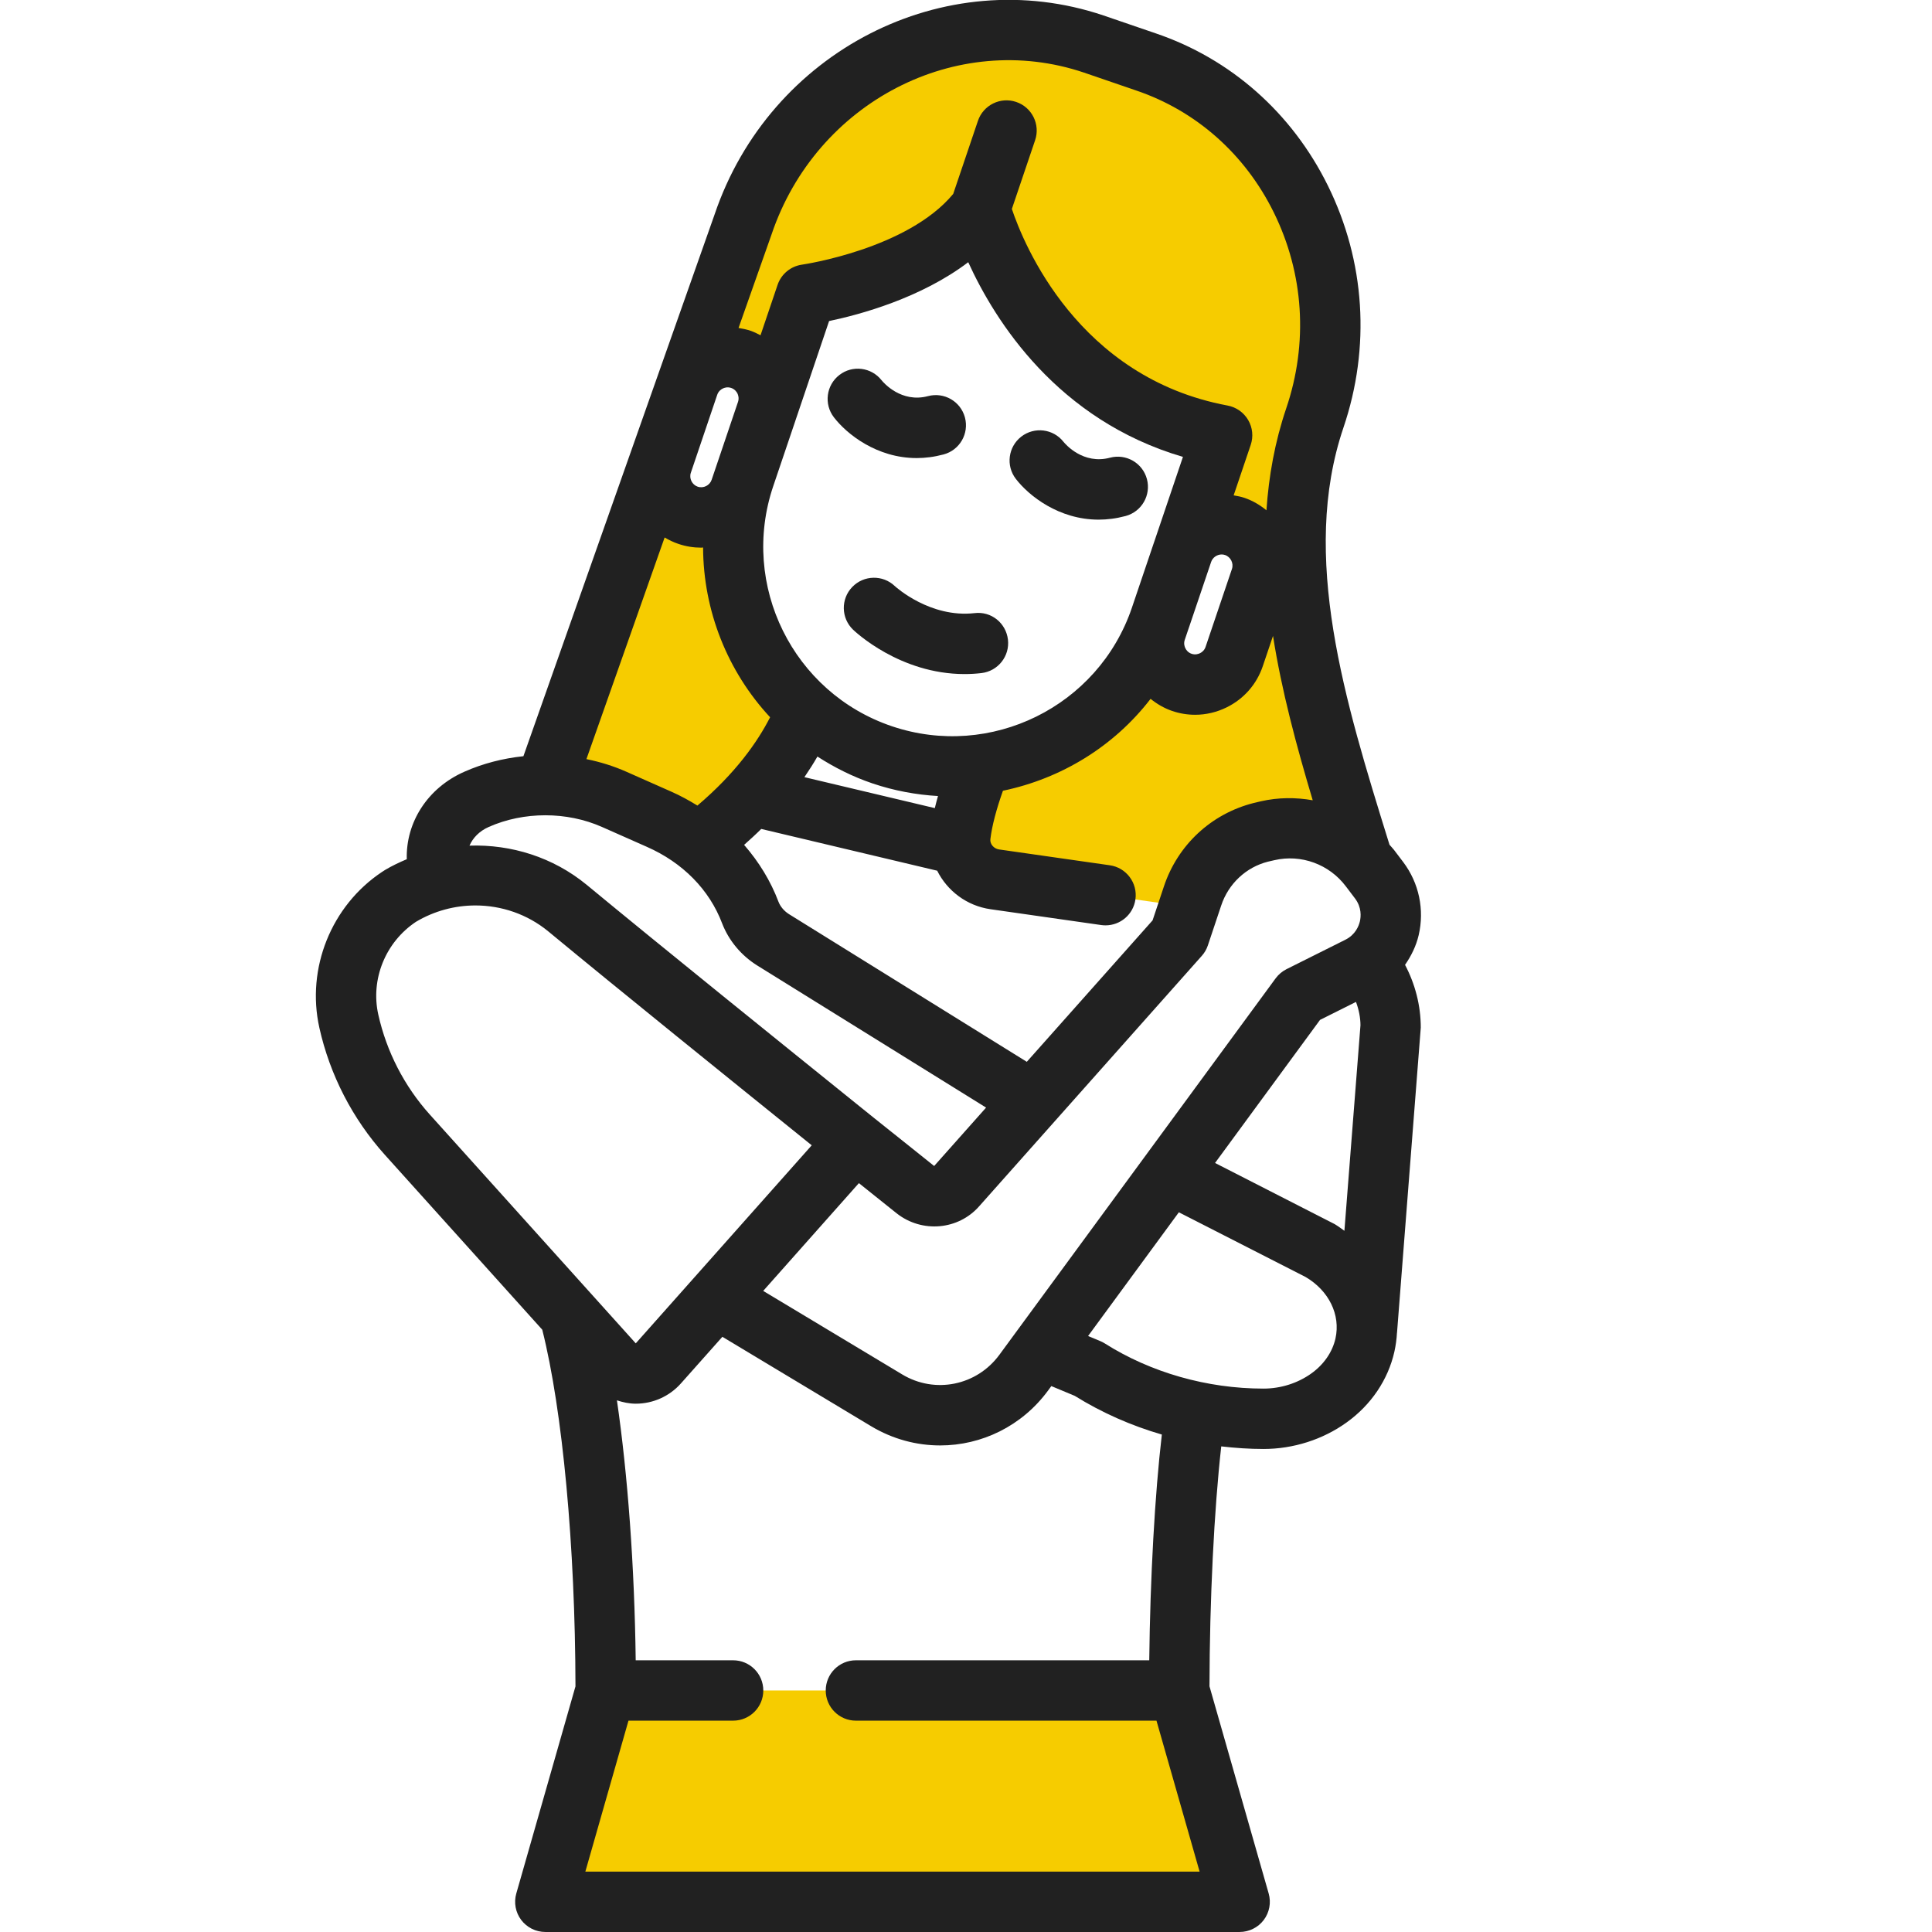 <?xml version="1.0" encoding="utf-8"?>
<!-- Generator: Adobe Illustrator 25.4.1, SVG Export Plug-In . SVG Version: 6.00 Build 0)  -->
<svg version="1.1" id="One_Color" xmlns="http://www.w3.org/2000/svg" xmlns:xlink="http://www.w3.org/1999/xlink" x="0px" y="0px"
	 viewBox="0 0 512 512" enable-background="new 0 0 512 512" xml:space="preserve">
<g id="XMLID_00000065072603358251955520000008976438341674597780_">
	<g>
		<polygon fill="#F6CC00" points="312.516,447.993 328.516,503.993 144.516,503.993 160.516,447.993 		"/>
		<path fill="#F6CC00" d="M213.636,78.073l-10.48,30.96c0.4-1.12,0.56-2.32,0.56-3.52c0-4.48-2.8-8.8-7.36-10.32
			c-5.68-1.92-11.92,1.2-13.84,6.88l-0.56-0.16l14.96-42.4c13.2-39.12,55.04-60.64,92.96-47.84l13.76,4.72
			c37.84,12.8,58.08,55.28,44.8,94.4c-4.24,12.56-5.6,25.44-5.04,38.48l-8.8,0.56c0-4.48-2.8-8.8-7.36-10.32
			c-5.68-1.92-11.84,1.12-13.84,6.72l10.48-30.88c-50.56-9.44-64.16-60.08-64.16-60.08
			C245.876,73.593,213.636,78.073,213.636,78.073z"/>
		<path fill="#F6CC00" d="M196.996,127.273c-1.84,5.84-2.72,11.68-2.72,17.52c0,16.56,7.2,32.4,19.44,43.44
			c-2.4,6.16-6.72,14.08-14.64,22.64c-3.76,4.08-8.32,8.4-13.92,12.64c-3.12-2.56-6.64-4.72-10.48-6.4l-11.92-5.28
			c-5.76-2.56-12-3.84-18.24-3.84l37.44-106.08l0.56,0.16l-7.04,20.64c-1.92,5.68,1.2,11.92,6.88,13.84
			c5.68,1.92,11.92-1.12,13.84-6.8L196.996,127.273z"/>
		<path fill="#F6CC00" d="M327.076,173.993l6.96-20.64c0.4-1.12,0.56-2.32,0.56-3.52l8.8-0.56c1.12,25.68,9.52,52.16,17.6,78.24
			l-0.08,0.08c-6.4-6.64-15.84-9.52-24.96-7.44l-1.76,0.4c-8.48,2.16-15.36,8.48-18.16,16.88l-0.96,2.96l-51.44-7.36
			c-4.8-0.64-8.56-4.48-9.12-9.04c-0.08-0.88-0.08-1.68,0-2.56c0.72-6,3.04-13.12,5.36-18.88c26.16-7.04,40.56-19.68,47.36-38.24
			l-0.88,2.72c-1.92,5.68,1.2,11.92,6.88,13.84S325.156,179.673,327.076,173.993z"/>
	</g>
</g>
<path fill="#212121" d="M250.063,120.431c4.266-1.141,6.797-5.531,5.656-9.797s-5.516-6.797-9.797-5.656
	c-7.062,1.867-11.758-3.531-12.305-4.219c-2.711-3.438-7.695-4.078-11.172-1.383c-3.5,2.695-4.148,7.719-1.453,11.219
	c3.438,4.469,11.383,10.797,21.93,10.797C245.188,121.392,247.57,121.095,250.063,120.431z"/>
<path fill="#212121" d="M258.258,162.485c-11.773,1.328-20.883-6.945-21.117-7.164c-3.18-3.039-8.219-2.938-11.281,0.234
	c-3.07,3.18-2.977,8.242,0.203,11.312c0.539,0.516,12.406,11.766,29.539,11.766c1.461,0,2.953-0.078,4.484-0.258
	c4.391-0.508,7.539-4.477,7.031-8.859C266.61,165.126,262.711,161.938,258.258,162.485z"/>
<path fill="#212121" d="M269.211,126.915c3.445,4.469,11.391,10.797,21.938,10.797c2.266,0,4.648-0.297,7.141-0.961
	c4.266-1.141,6.797-5.531,5.656-9.797s-5.516-6.797-9.797-5.656c-7.07,1.875-11.75-3.523-12.32-4.219
	c-2.695-3.438-7.688-4.055-11.164-1.383C267.164,118.399,266.516,123.423,269.211,126.915z"/>
<path fill="#212121" d="M371.86,228.446l-2.445-3.227c-0.363-0.481-0.793-0.887-1.178-1.345L368,223.118
	c-11.555-37.234-23.5-75.734-11.984-109.758c7.242-21.336,5.781-44.133-4.125-64.188c-9.516-19.273-25.742-33.609-45.664-40.352
	L292.43,4.095c-42.172-14.227-88.445,9.469-103.062,52.758l-50.659,143.548c-5.43,0.571-10.75,1.936-15.653,4.116
	c-9.77,4.292-15.534,13.459-15.255,23.182c-1.968,0.831-3.913,1.749-5.784,2.865c-0.109,0.062-0.711,0.453-0.82,0.531
	c-13.406,8.938-20.062,25.508-16.57,41.242c2.789,12.516,8.797,24.18,17.375,33.719l41.703,46.328
	c5.385,21.399,8.735,57.415,8.8,94.523l-15.683,54.891c-0.688,2.414-0.203,5.008,1.305,7.016c1.516,2,3.883,3.18,6.391,3.18h184
	c2.508,0,4.875-1.18,6.391-3.18c1.508-2.008,1.992-4.602,1.305-7.016l-15.688-54.906c0.037-22.907,1.225-46.761,3.118-63.587
	c3.695,0.425,7.425,0.688,11.194,0.688c7.898,0,15.719-2.492,22.016-7.023c6.492-4.648,10.992-11.305,12.672-18.758
	c0.372-1.671,0.594-3.341,0.683-5.001l0.013,0.001l6.297-80.898c0-5.86-1.498-11.55-4.167-16.619
	c1.639-2.372,2.936-4.991,3.613-7.874C377.539,241.056,376.047,233.993,371.86,228.446z M360.539,271.688l-4.258,54.484
	c-0.857-0.603-1.673-1.237-2.602-1.781l-31.682-16.19l27.823-37.919l9.53-4.763C360.116,267.567,360.527,269.685,360.539,271.688z
	 M264.86,359.017c-6,8.188-17.07,10.438-25.742,5.234l-36.859-22.148l25.359-28.562c1.484,1.18,2.883,2.305,4.195,3.359l5.836,4.664
	c6.711,5.273,16.344,4.414,21.883-1.938l58.961-66.32c0.719-0.805,1.273-1.75,1.609-2.781l3.531-10.562
	c1.922-5.789,6.609-10.148,12.367-11.609l1.727-0.398c7.094-1.648,14.539,1.094,18.922,6.914l2.445,3.227
	c1.797,2.383,1.578,4.828,1.289,6.078c-0.297,1.242-1.18,3.531-3.852,4.867l-15.594,7.797c-1.133,0.57-2.117,1.398-2.875,2.422
	L264.86,359.017z M176.135,142.435c1.132,0.677,2.339,1.259,3.638,1.699c2,0.68,4.039,1,6.039,1c0.173,0,0.341-0.035,0.513-0.04
	c0.059,16.771,6.483,32.867,17.76,44.986c-3.356,6.583-9.159,14.822-19.261,23.405c-2.203-1.352-4.484-2.616-6.918-3.687
	l-11.898-5.273c-3.375-1.498-6.941-2.609-10.6-3.349L176.135,142.435z M323.758,146.938c0.297,0,0.594,0.047,0.891,0.148
	c1.492,0.508,2.336,2.203,1.828,3.695l-6.992,20.664c-0.328,0.977-1.062,1.461-1.469,1.656c-0.422,0.211-1.25,0.492-2.219,0.164
	c-0.977-0.328-1.469-1.062-1.664-1.477c-0.203-0.406-0.492-1.234-0.164-2.211l1.146-3.384c0.007-0.021,0.019-0.04,0.026-0.061
	l5.823-17.214C321.37,147.719,322.541,146.938,323.758,146.938z M305.823,143.751c-0.005,0.014-0.013,0.025-0.018,0.039
	l-5.862,17.325c-8.91,26.142-37.408,40.187-63.583,31.347c-26.201-8.864-40.3-37.391-31.454-63.594l5.837-17.25
	c0.002-0.008,0.003-0.016,0.005-0.023l8.971-26.516c8.062-1.68,24.281-6.039,36.875-15.594
	c7.125,15.625,23.633,41.836,56.898,51.594L305.823,143.751z M213.177,205.955c1.284-1.881,2.446-3.709,3.449-5.463
	c4.481,2.89,9.333,5.342,14.608,7.126c5.745,1.94,11.566,3.003,17.344,3.339c-0.296,1.06-0.589,2.121-0.843,3.201L213.177,205.955z
	 M195.587,106.481l-5.05,14.929l-1.943,5.739c-0.5,1.492-2.18,2.344-3.695,1.828c-1.492-0.508-2.328-2.195-1.82-3.688l6.992-20.664
	c0.328-0.977,1.062-1.461,1.477-1.664c0.398-0.203,1.219-0.484,2.211-0.156c0.984,0.336,1.469,1.062,1.672,1.469
	C195.624,104.687,195.908,105.51,195.587,106.481z M201.738,219.678l46.627,11.067c2.648,5.308,7.811,9.308,14.135,10.209
	l29.344,4.195c0.383,0.055,0.766,0.078,1.141,0.078c3.922,0,7.344-2.875,7.914-6.867c0.625-4.375-2.414-8.43-6.789-9.055
	l-29.352-4.195c-1.383-0.195-2.461-1.445-2.297-2.727c0.415-3.493,1.595-7.96,3.33-12.827c15.394-3.208,29.394-11.706,39.125-24.354
	c1.708,1.374,3.623,2.498,5.756,3.22c1.977,0.672,4.016,1,6.047,1c2.867,0,5.727-0.664,8.383-1.977
	c4.539-2.242,7.922-6.102,9.539-10.875l2.722-8.044c2.281,14.529,6.2,29.102,10.525,43.558c-4.478-0.801-9.137-0.785-13.739,0.267
	l-1.922,0.453c-11.234,2.852-20.117,11.117-23.773,22.094l-3.008,9.008l-33.332,37.484l-63.02-39.132
	c-1.289-0.812-2.281-1.992-2.773-3.25c-2.103-5.574-5.228-10.636-9.124-15.108C198.782,222.488,200.334,221.077,201.738,219.678z
	 M287.281,19.243l13.789,4.727c15.898,5.383,28.852,16.844,36.477,32.289c8.008,16.219,9.188,34.672,3.312,51.969
	c-3.014,8.906-4.62,17.924-5.238,27.005c-1.704-1.393-3.637-2.555-5.84-3.302c-0.944-0.32-1.897-0.491-2.85-0.656l4.521-13.367
	c0.742-2.195,0.5-4.609-0.68-6.609c-1.172-2-3.156-3.391-5.43-3.82c-39.68-7.391-54.062-42.797-57.188-52.102l6.164-18.219
	c1.414-4.18-0.828-8.727-5.016-10.141c-4.172-1.422-8.727,0.828-10.141,5.016l-6.547,19.352
	c-12.125,14.648-39.789,18.711-40.078,18.75c-2.992,0.422-5.5,2.492-6.469,5.359l-4.519,13.356c-0.859-0.447-1.727-0.885-2.661-1.2
	c-1.041-0.352-2.101-0.57-3.164-0.737l8.766-24.841C216.32,27.04,253.5,7.829,287.281,19.243z M129.524,219.149
	c9.281-4.125,20.688-4.125,30,0l11.922,5.281c9.492,4.18,16.562,11.359,19.938,20.305c1.75,4.516,5.016,8.445,9.234,11.094
	l60.707,37.695l-13.762,15.477l-5.734-4.586c-2.969-2.375-6.391-5.125-10.156-8.109l-3.117-2.508
	c-22.336-18.008-52.93-42.664-73.117-59.344c-8.87-7.283-19.957-10.72-31.019-10.352
	C125.313,222.058,127.02,220.248,129.524,219.149z M100.25,268.868c-2.078-9.328,1.875-19.164,9.969-24.57
	c4.883-2.914,10.352-4.344,15.781-4.344c6.898,0,13.742,2.312,19.266,6.844c19.234,15.898,47.859,38.992,69.852,56.719
	l-46.633,52.484l-54.594-60.648C107.156,287.86,102.438,278.696,100.25,268.868z M304.563,439.993h-77.734c-4.422,0-8,3.578-8,8
	s3.578,8,8,8h79.65l11.428,40H155.125l11.428-40h27.729c4.422,0,8-3.578,8-8s-3.578-8-8-8h-25.812
	c-0.318-25.036-2.12-49.253-4.977-68.889c1.604,0.53,3.27,0.889,4.993,0.889h0.039c4.547-0.008,8.891-1.961,11.914-5.359l11-12.367
	l39.445,23.711c5.734,3.43,12.039,5.078,18.273,5.078c10.945,0,21.648-5.094,28.609-14.57l0.85-1.159l6.205,2.588
	c7.176,4.467,14.944,7.89,23.081,10.254C306.047,396.025,304.809,418.139,304.563,439.993z M353.914,354.712
	c-0.812,3.602-3.078,6.891-6.383,9.258c-3.609,2.594-8.117,4.023-12.695,4.023c-14.93,0-29.859-4.25-42.039-11.961
	c-0.383-0.242-0.781-0.453-1.203-0.625l-3.24-1.352l24.056-32.785l33.583,17.145C352.195,342.056,355.305,348.462,353.914,354.712z"
	/>
</svg>

